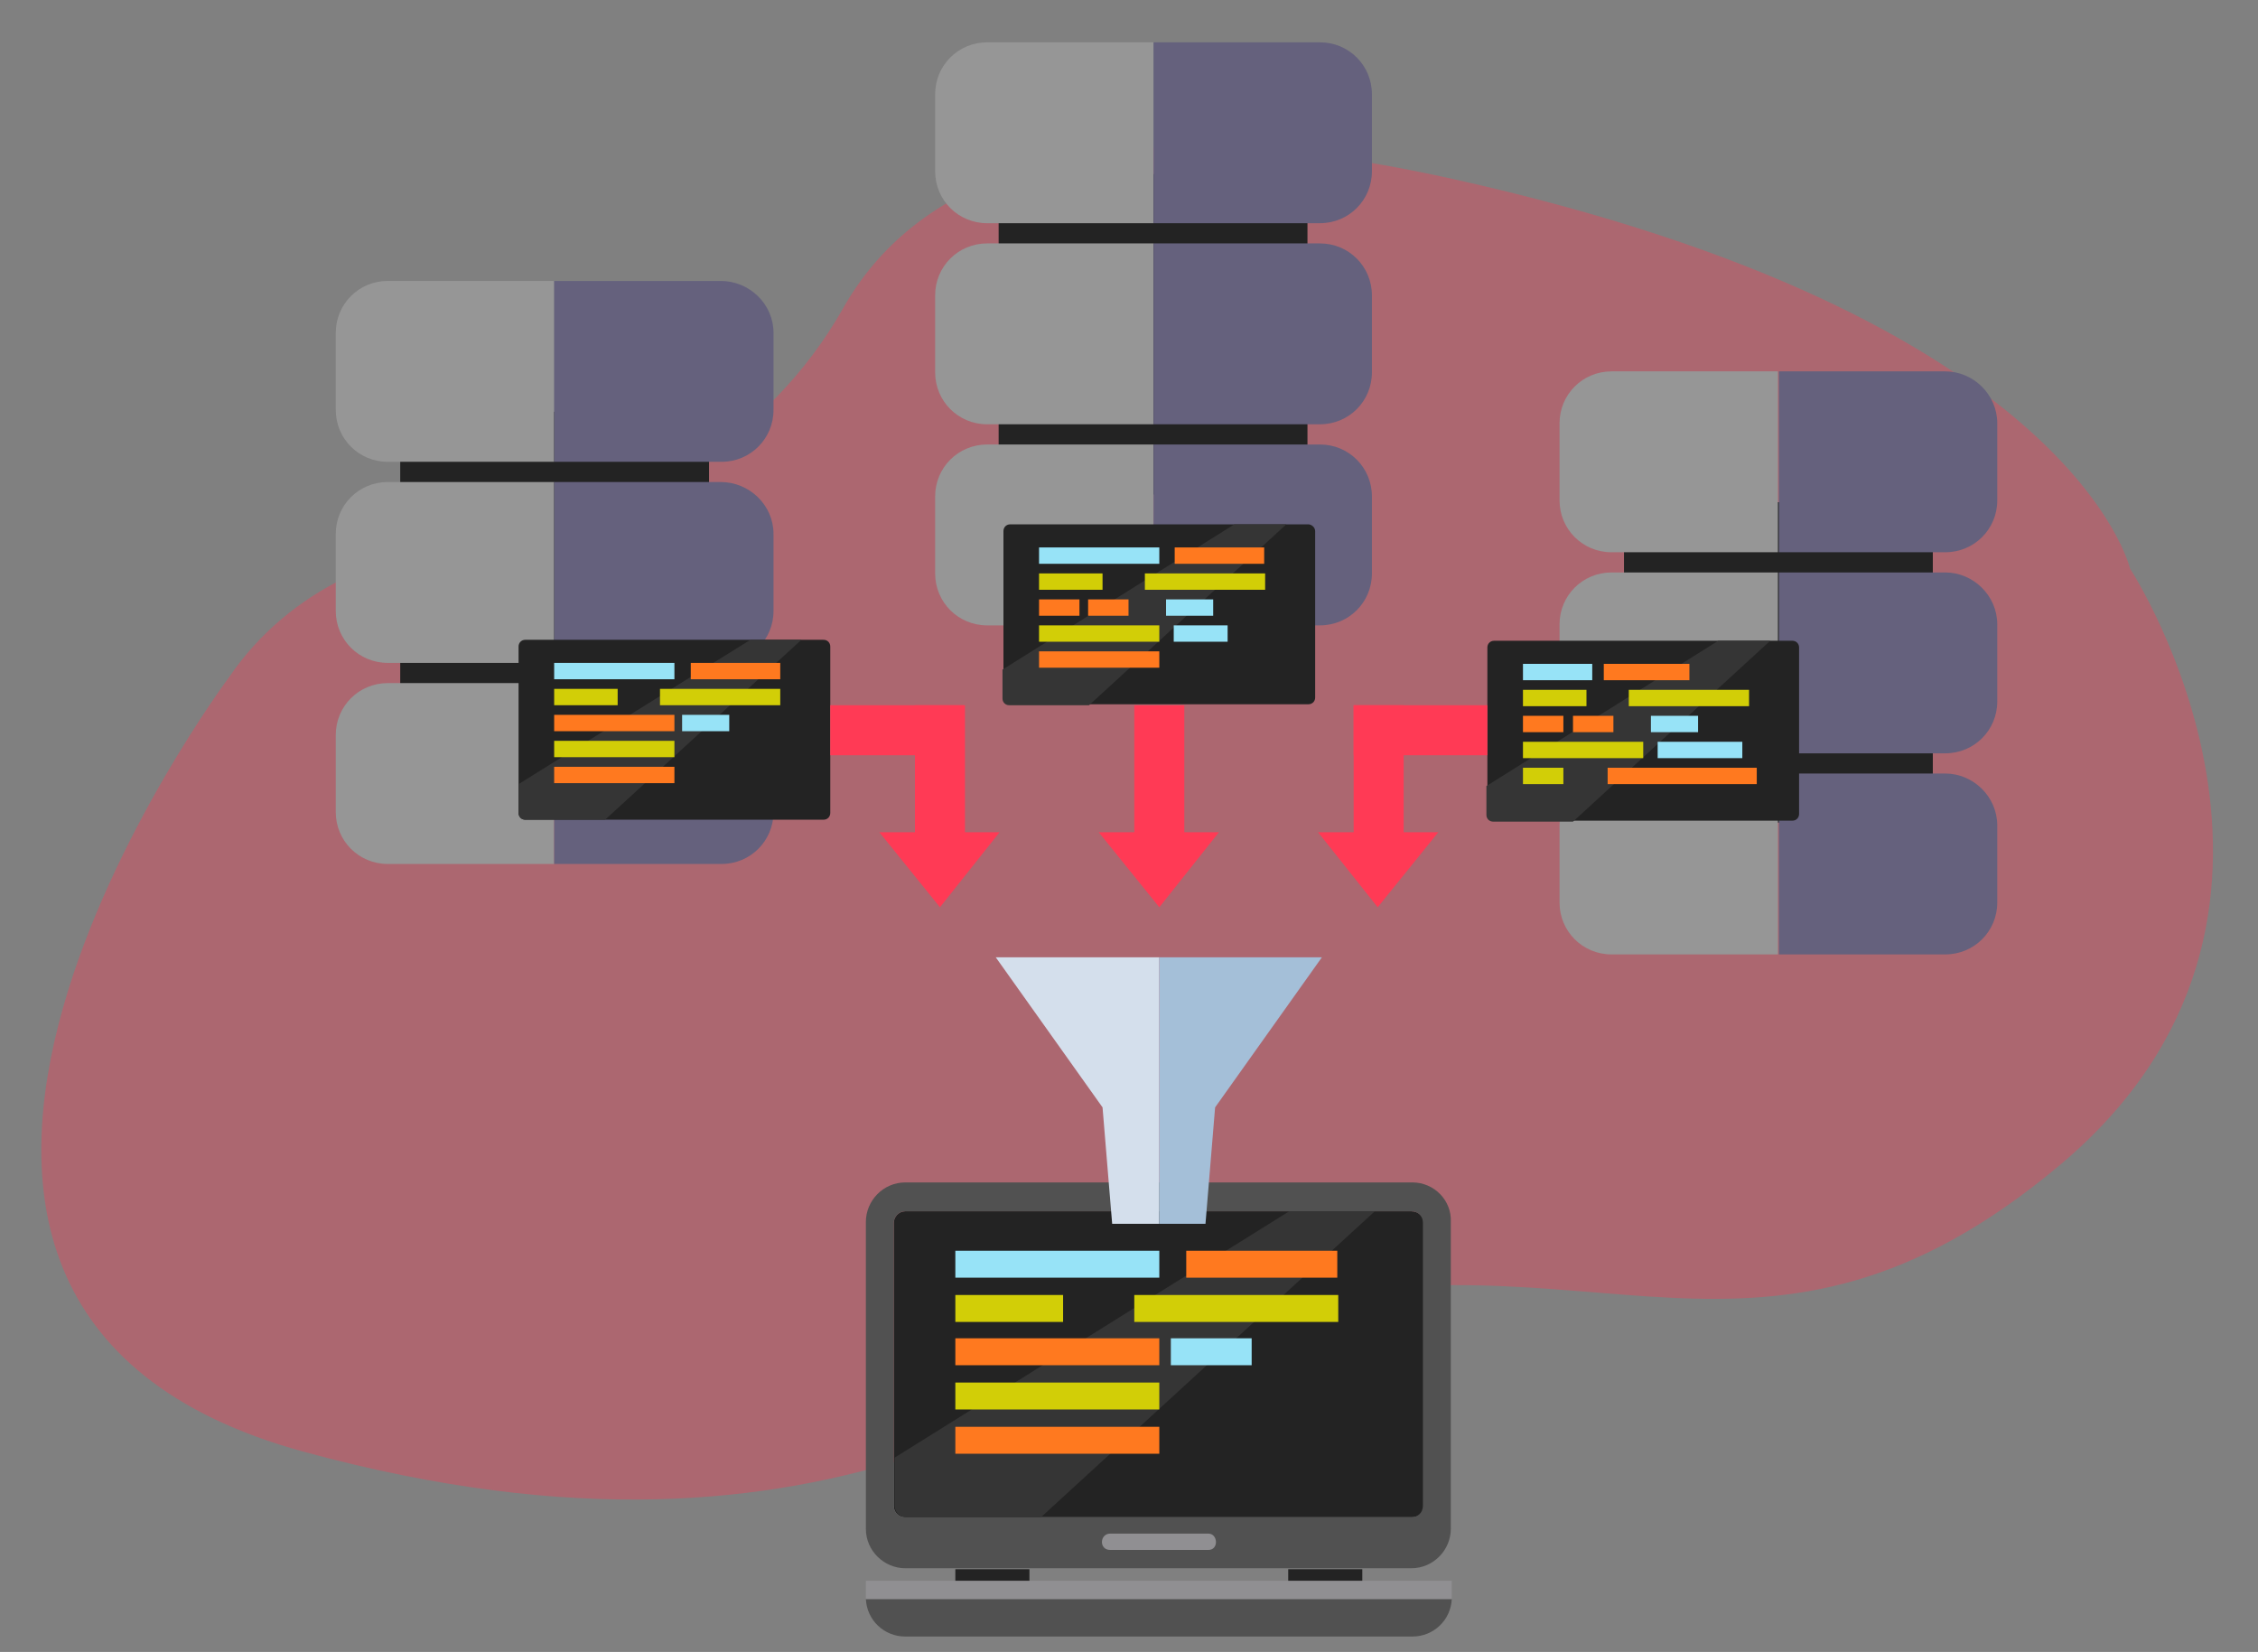 <?xml version="1.0" encoding="utf-8"?>
<!-- Generator: Adobe Illustrator 19.0.0, SVG Export Plug-In . SVG Version: 6.00 Build 0)  -->
<svg version="1.1" id="Layer_1" xmlns="http://www.w3.org/2000/svg" xmlns:xlink="http://www.w3.org/1999/xlink" x="0px" y="0px"
	 viewBox="0 0 234.7 171.7" style="enable-background:new 0 0 234.7 171.7;" xml:space="preserve">
<rect x="0" y="0" width="234.7" height="171.7" fill="#808080" stroke="none"/>
<style type="text/css">
	.st0{opacity:0.35;fill:#FF3A55;}
	.st1{fill:#FFFFFF;}
	.st2{fill:#232323;}
	.st3{fill:#969696;}
	.st4{fill:#65617D;}
	.st5{fill:#515151;}
	.st6{fill:#353535;}
	.st7{fill:#908F92;}
	.st8{fill:#97E3F7;}
	.st9{fill:#FF791F;}
	.st10{fill:#D2CE07;}
	.st11{fill:#D4DFEC;}
	.st12{fill:#A4BFD8;}
	.st13{fill:#FF3A55;}
</style>
<path id="XMLID_29_" class="st0" d="M23.8,70.4c0,0-48.7,65.1,7.8,80.5s80.1-9.5,98.7-14.6c34.8-9.4,52.9,10.7,83.8-15.2
	s7.3-62,7.3-62s-6-26.2-70.4-40.5c-39.6-8.8-56.5,1.2-63.4,13.5C80,45.5,66,54,50.7,55.8C40.5,57.1,30.2,61,23.8,70.4z"/>
<path id="XMLID_27_" class="st1" d="M162.3,132"/>
<g id="XMLID_30_">
	<g id="XMLID_28_">
		<rect id="XMLID_133_" x="103.8" y="18.1" class="st2" width="32.1" height="33.3"/>
		<g id="XMLID_126_">
			<path id="XMLID_132_" class="st3" d="M119.9,4.4v18.8h-17.3c-3,0-5.4-2.4-5.4-5.4v-8c0-3,2.4-5.4,5.4-5.4H119.9z"/>
			<path id="XMLID_131_" class="st3" d="M119.9,25.3v18.8h-17.3c-3,0-5.4-2.4-5.4-5.4v-8c0-3,2.4-5.4,5.4-5.4H119.9z"/>
			<path id="XMLID_130_" class="st3" d="M119.9,46.2V65h-17.3c-3,0-5.4-2.4-5.4-5.4v-8c0-3,2.4-5.4,5.4-5.4H119.9z"/>
			<path id="XMLID_129_" class="st4" d="M142.6,9.8v8c0,3-2.4,5.4-5.4,5.4h-17.3V4.4h17.3C140.2,4.4,142.6,6.8,142.6,9.8z"/>
			<path id="XMLID_128_" class="st4" d="M142.6,30.7v8c0,3-2.4,5.4-5.4,5.4h-17.3V25.3h17.3C140.2,25.3,142.6,27.7,142.6,30.7z"/>
			<path id="XMLID_127_" class="st4" d="M142.6,51.6v8c0,3-2.4,5.4-5.4,5.4h-17.3V46.2h17.3C140.2,46.2,142.6,48.6,142.6,51.6z"/>
		</g>
	</g>
	<g id="XMLID_107_">
		<g id="XMLID_108_">
			<rect id="XMLID_116_" x="168.8" y="52.2" class="st2" width="32.1" height="33.3"/>
			<g id="XMLID_109_">
				<path id="XMLID_115_" class="st3" d="M184.8,38.6v18.8h-17.3c-3,0-5.4-2.4-5.4-5.4v-8c0-3,2.4-5.4,5.4-5.4H184.8z"/>
				<path id="XMLID_114_" class="st3" d="M184.8,59.5v18.8h-17.3c-3,0-5.4-2.4-5.4-5.4v-8c0-3,2.4-5.4,5.4-5.4H184.8z"/>
				<path id="XMLID_113_" class="st3" d="M184.8,80.4v18.8h-17.3c-3,0-5.4-2.4-5.4-5.4v-8c0-3,2.4-5.4,5.4-5.4H184.8z"/>
				<path id="XMLID_112_" class="st4" d="M207.6,44v8c0,3-2.4,5.4-5.4,5.4h-17.3V38.6h17.3C205.1,38.6,207.6,41,207.6,44z"/>
				<path id="XMLID_111_" class="st4" d="M207.6,64.9v8c0,3-2.4,5.4-5.4,5.4h-17.3V59.5h17.3C205.1,59.5,207.6,61.9,207.6,64.9z"/>
				<path id="XMLID_110_" class="st4" d="M207.6,85.8v8c0,3-2.4,5.4-5.4,5.4h-17.3V80.4h17.3C205.1,80.4,207.6,82.8,207.6,85.8z"/>
			</g>
		</g>
		<g id="XMLID_117_">
			<rect id="XMLID_125_" x="41.6" y="42.8" class="st2" width="32.1" height="33.3"/>
			<g id="XMLID_118_">
				<path id="XMLID_124_" class="st3" d="M57.6,29.2V48H40.3c-3,0-5.4-2.4-5.4-5.4v-8c0-3,2.4-5.4,5.4-5.4H57.6z"/>
				<path id="XMLID_123_" class="st3" d="M57.6,50.1v18.8H40.3c-3,0-5.4-2.4-5.4-5.4v-8c0-3,2.4-5.4,5.4-5.4H57.6z"/>
				<path id="XMLID_122_" class="st3" d="M57.6,71v18.8H40.3c-3,0-5.4-2.4-5.4-5.4v-8c0-3,2.4-5.4,5.4-5.4H57.6z"/>
				<path id="XMLID_121_" class="st4" d="M80.4,34.6v8c0,3-2.4,5.4-5.4,5.4H57.6V29.2h17.3C77.9,29.2,80.4,31.6,80.4,34.6z"/>
				<path id="XMLID_120_" class="st4" d="M80.4,55.5v8c0,3-2.4,5.4-5.4,5.4H57.6V50.1h17.3C77.9,50.1,80.4,52.5,80.4,55.5z"/>
				<path id="XMLID_119_" class="st4" d="M80.4,76.4v8c0,3-2.4,5.4-5.4,5.4H57.6V71h17.3C77.9,71,80.4,73.4,80.4,76.4z"/>
			</g>
		</g>
	</g>
	<g id="XMLID_85_">
		<g id="XMLID_98_">
			<path id="XMLID_106_" class="st5" d="M150.9,166.2c-0.1,2.2-1.9,3.9-4.1,3.9H94.1c-2.2,0-4-1.7-4.1-3.9H150.9z"/>
			<g id="XMLID_100_">
				<path id="XMLID_105_" class="st2" d="M148,127.1v29.4c0,0.7-0.5,1.2-1.2,1.2H94.1c-0.7,0-1.2-0.5-1.2-1.2v-29.4
					c0-0.6,0.5-1.2,1.2-1.2h52.6C147.4,125.9,148,126.4,148,127.1z"/>
				<path id="XMLID_102_" class="st5" d="M146.8,122.9H94.1c-2.3,0-4.1,1.9-4.1,4.1v31.9c0,2.3,1.9,4.1,4.1,4.1h52.6
					c2.3,0,4.1-1.9,4.1-4.1v-31.9C150.9,124.8,149.1,122.9,146.8,122.9z M92.9,127.1c0-0.6,0.5-1.2,1.2-1.2h52.6
					c0.7,0,1.2,0.5,1.2,1.2v29.4c0,0.7-0.5,1.2-1.2,1.2H94.1c-0.7,0-1.2-0.5-1.2-1.2c0,0,0,0,0,0V127.1z"/>
				<path id="XMLID_101_" class="st6" d="M142.9,125.9l-34.7,31.8h-14c-0.7,0-1.2-0.5-1.2-1.2v-5l41-25.6H142.9z"/>
			</g>
			<path id="XMLID_99_" class="st7" d="M125.6,161.1h-10.2c-1.2,0-1.1-1.7,0-1.7h10.2C126.6,159.4,126.7,161.1,125.6,161.1z"/>
		</g>
		<path id="XMLID_97_" class="st7" d="M150.9,164.3v1.7c0,0.1,0,0.2,0,0.2H90c0-0.1,0-0.2,0-0.2v-1.7H150.9z"/>
		<g id="XMLID_94_">
			<rect id="XMLID_96_" x="99.3" y="163.1" class="st2" width="7.7" height="1.2"/>
			<rect id="XMLID_95_" x="133.9" y="163.1" class="st2" width="7.7" height="1.2"/>
		</g>
		<rect id="XMLID_93_" x="99.3" y="130" class="st8" width="21.2" height="2.8"/>
		<rect id="XMLID_92_" x="123.3" y="130" class="st9" width="15.7" height="2.8"/>
		<rect id="XMLID_91_" x="99.3" y="134.6" class="st10" width="11.2" height="2.8"/>
		<rect id="XMLID_90_" x="117.9" y="134.6" class="st10" width="21.2" height="2.8"/>
		<rect id="XMLID_89_" x="99.3" y="139.1" class="st9" width="21.2" height="2.8"/>
		<rect id="XMLID_88_" x="121.7" y="139.1" class="st8" width="8.4" height="2.8"/>
		<rect id="XMLID_87_" x="99.3" y="143.7" class="st10" width="21.2" height="2.8"/>
		<rect id="XMLID_86_" x="99.3" y="148.3" class="st9" width="21.2" height="2.8"/>
	</g>
	<g id="XMLID_72_">
		<path id="XMLID_84_" class="st2" d="M136.7,55.2v17.3c0,0.4-0.3,0.7-0.7,0.7h-31c-0.4,0-0.7-0.3-0.7-0.7V55.2
			c0-0.4,0.3-0.7,0.7-0.7h31C136.3,54.5,136.7,54.8,136.7,55.2z"/>
		<path id="XMLID_83_" class="st6" d="M133.7,54.5l-20.5,18.8h-8.3c-0.4,0-0.7-0.3-0.7-0.7v-3l24.1-15.1H133.7z"/>
		<rect id="XMLID_82_" x="108" y="56.9" class="st8" width="12.5" height="1.7"/>
		<rect id="XMLID_81_" x="122.1" y="56.9" class="st9" width="9.3" height="1.7"/>
		<rect id="XMLID_80_" x="108" y="59.6" class="st10" width="6.6" height="1.7"/>
		<rect id="XMLID_79_" x="119" y="59.6" class="st10" width="12.5" height="1.7"/>
		<rect id="XMLID_78_" x="108" y="62.3" class="st9" width="4.2" height="1.7"/>
		<rect id="XMLID_77_" x="113.1" y="62.3" class="st9" width="4.2" height="1.7"/>
		<rect id="XMLID_76_" x="121.2" y="62.3" class="st8" width="4.9" height="1.7"/>
		<rect id="XMLID_75_" x="108" y="65" class="st10" width="12.5" height="1.7"/>
		<rect id="XMLID_74_" x="122" y="65" class="st8" width="5.6" height="1.7"/>
		<rect id="XMLID_73_" x="108" y="67.7" class="st9" width="12.5" height="1.7"/>
	</g>
	<g id="XMLID_46_">
		<g id="XMLID_61_">
			<path id="XMLID_71_" class="st2" d="M86.3,67.2v17.3c0,0.4-0.3,0.7-0.7,0.7h-31c-0.4,0-0.7-0.3-0.7-0.7V67.2
				c0-0.4,0.3-0.7,0.7-0.7h31C86,66.5,86.3,66.8,86.3,67.2z"/>
			<path id="XMLID_70_" class="st6" d="M83.3,66.5L62.9,85.2h-8.3c-0.4,0-0.7-0.3-0.7-0.7v-3L78,66.5H83.3z"/>
			<rect id="XMLID_69_" x="57.6" y="68.9" class="st8" width="12.5" height="1.7"/>
			<rect id="XMLID_68_" x="71.8" y="68.9" class="st9" width="9.3" height="1.7"/>
			<rect id="XMLID_67_" x="57.6" y="71.6" class="st10" width="6.6" height="1.7"/>
			<rect id="XMLID_66_" x="68.6" y="71.6" class="st10" width="12.5" height="1.7"/>
			<rect id="XMLID_65_" x="57.6" y="74.3" class="st9" width="12.5" height="1.7"/>
			<rect id="XMLID_64_" x="70.9" y="74.3" class="st8" width="4.9" height="1.7"/>
			<rect id="XMLID_63_" x="57.6" y="77" class="st10" width="12.5" height="1.7"/>
			<rect id="XMLID_62_" x="57.6" y="79.7" class="st9" width="12.5" height="1.7"/>
		</g>
		<g id="XMLID_47_">
			<path id="XMLID_60_" class="st2" d="M187,67.3v17.3c0,0.4-0.3,0.7-0.7,0.7h-31c-0.4,0-0.7-0.3-0.7-0.7V67.3
				c0-0.4,0.3-0.7,0.7-0.7h31C186.7,66.6,187,66.9,187,67.3z"/>
			<path id="XMLID_59_" class="st6" d="M184,66.6l-20.5,18.8h-8.3c-0.4,0-0.7-0.3-0.7-0.7v-3l24.1-15.1H184z"/>
			<rect id="XMLID_58_" x="158.3" y="69" class="st8" width="7.2" height="1.7"/>
			<rect id="XMLID_57_" x="166.7" y="69" class="st9" width="8.9" height="1.7"/>
			<rect id="XMLID_56_" x="158.3" y="71.7" class="st10" width="6.6" height="1.7"/>
			<rect id="XMLID_55_" x="169.3" y="71.7" class="st10" width="12.5" height="1.7"/>
			<rect id="XMLID_54_" x="158.3" y="74.4" class="st9" width="4.2" height="1.7"/>
			<rect id="XMLID_53_" x="158.3" y="79.8" class="st10" width="4.2" height="1.7"/>
			<rect id="XMLID_52_" x="163.5" y="74.4" class="st9" width="4.2" height="1.7"/>
			<rect id="XMLID_51_" x="171.6" y="74.4" class="st8" width="4.9" height="1.7"/>
			<rect id="XMLID_50_" x="158.3" y="77.1" class="st10" width="12.5" height="1.7"/>
			<rect id="XMLID_49_" x="172.3" y="77.1" class="st8" width="8.8" height="1.7"/>
			<rect id="XMLID_48_" x="167.1" y="79.8" class="st9" width="15.5" height="1.7"/>
		</g>
	</g>
	<g id="XMLID_31_">
		<g id="XMLID_43_">
			<polygon id="XMLID_45_" class="st11" points="103.5,99.5 114.6,115.1 115.6,127.2 120.5,127.2 120.5,99.5 			"/>
			<polygon id="XMLID_44_" class="st12" points="137.4,99.5 126.3,115.1 125.3,127.2 120.5,127.2 120.5,99.5 			"/>
		</g>
		<rect id="XMLID_42_" x="117.9" y="73.3" class="st13" width="5.2" height="13.9"/>
		<polygon id="XMLID_41_" class="st13" points="120.5,94.3 114.2,86.5 126.7,86.5 		"/>
		<g id="XMLID_32_">
			<g id="XMLID_221_">
				<g id="XMLID_226_">
					<rect id="XMLID_229_" x="140.7" y="73.3" class="st13" width="5.2" height="13.9"/>
					<rect id="XMLID_228_" x="140.7" y="73.3" class="st13" width="13.9" height="5.2"/>
					<polygon id="XMLID_227_" class="st13" points="143.2,94.3 137,86.5 149.5,86.5 					"/>
				</g>
				<g id="XMLID_222_">
					<rect id="XMLID_225_" x="95.1" y="73.3" class="st13" width="5.2" height="13.9"/>
					<rect id="XMLID_224_" x="86.3" y="73.3" class="st13" width="13.9" height="5.2"/>
					<polygon id="XMLID_223_" class="st13" points="97.7,94.3 103.9,86.5 91.4,86.5 					"/>
				</g>
			</g>
		</g>
	</g>
</g>
</svg>
